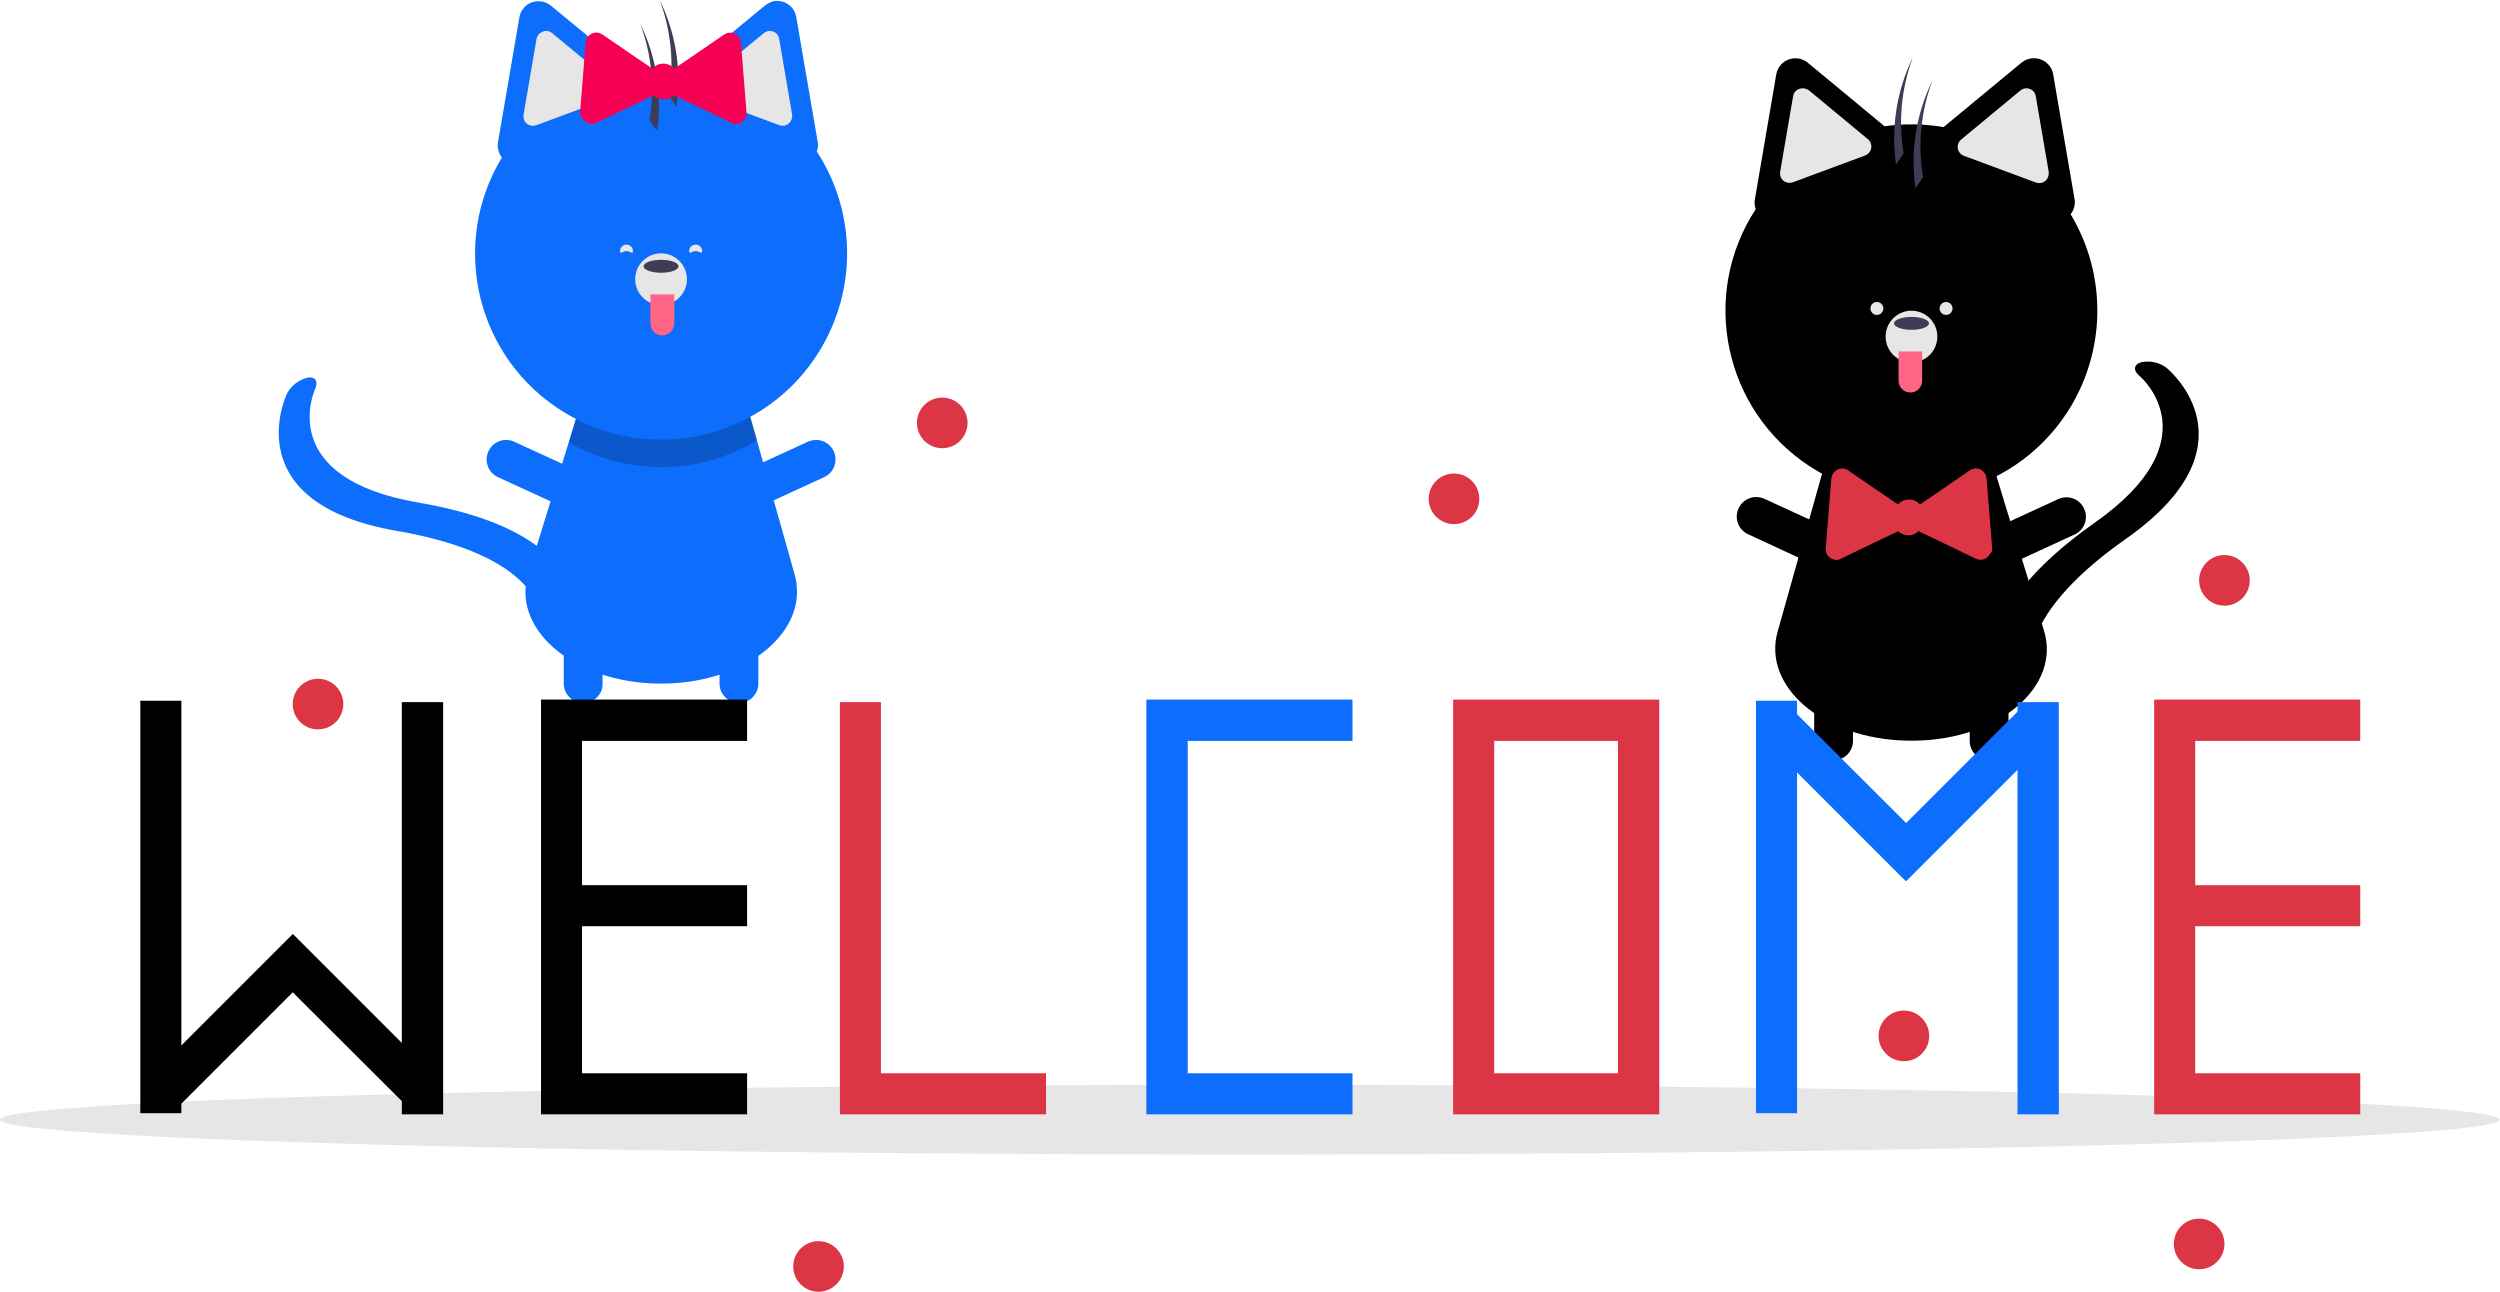 <?xml version="1.0" encoding="utf-8"?>
<!-- Generator: Adobe Illustrator 26.2.1, SVG Export Plug-In . SVG Version: 6.00 Build 0)  -->
<svg version="1.1" id="Calque_1" xmlns="http://www.w3.org/2000/svg" xmlns:xlink="http://www.w3.org/1999/xlink" x="0px" y="0px"
	 viewBox="0 0 889.1 459.4" style="enable-background:new 0 0 889.1 459.4;" xml:space="preserve">
<style type="text/css">
	.st0{fill:#E6E6E6;}
	.st1{opacity:0.2;enable-background:new    ;}
	.st2{fill:#3F3D56;}
	.st3{fill:#FF6584;}
	.st4{fill:#DC3545;}
	.st5{fill:#0D6EFD;}
	.st6{fill:#F50054;}
</style>
<ellipse class="st0" cx="444.5" cy="398.2" rx="444.5" ry="12.4"/>
<path d="M681.4,263.4c-0.6,0-1.1,0-1.7,0s-1.1,0-1.7,0c-29.8-0.7-51.3-19.3-45.8-38.8l13.4-47.6l3.4-12l60,1l3.6,11.8l14.3,46.4
	C733,243.8,711.5,262.8,681.4,263.4z"/>
<path class="st1" d="M712.6,177.8c-20.8,11.9-46.5,11.6-67-0.8l3.4-12l60,1L712.6,177.8z"/>
<path d="M710.1,226.2c2.6-9.7,11.1-23.6,35-40.4c41.6-29.3,16.8-51.3,15.7-52.2c-2.3-1.9-1.9-4.1,0.8-4.8c3.2-0.6,6.5,0.1,9,2.1
	c1.3,1.1,32.5,27.7-14.5,60.7c-42.3,29.7-33.3,49.2-33.2,49.4c1.1,2.1-0.7,3.7-4.1,3.7s-7-1.7-8.2-3.8
	C710.4,240.5,707.7,235.2,710.1,226.2z"/>
<path d="M652.1,270.4c-3.8,0-6.9-3.1-6.9-6.9c0,0,0,0,0,0v-30c0-3.8,3.1-6.9,6.9-6.9c3.8,0,6.9,3.1,6.9,6.9v30
	C659,267.3,655.9,270.4,652.1,270.4C652.1,270.4,652.1,270.4,652.1,270.4z"/>
<path d="M658.1,199.2c-1.6,3.5-5.7,5-9.2,3.4c0,0,0,0,0,0L621.7,190c-3.5-1.6-5-5.7-3.4-9.2c1.6-3.5,5.7-5,9.2-3.4l27.2,12.5
	C658.2,191.6,659.7,195.7,658.1,199.2C658.1,199.2,658.1,199.2,658.1,199.2z"/>
<path d="M701.4,199.2c1.6,3.5,5.7,5,9.2,3.4c0,0,0,0,0,0l27.2-12.5c3.5-1.6,5-5.7,3.4-9.2c-1.6-3.5-5.7-5-9.2-3.4L704.8,190
	C701.3,191.6,699.8,195.7,701.4,199.2C701.4,199.2,701.4,199.2,701.4,199.2z"/>
<path d="M707.4,270.4c3.8,0,6.9-3.1,6.9-6.9c0,0,0,0,0,0v-30c0-3.8-3.1-6.9-6.9-6.9c-3.8,0-6.9,3.1-6.9,6.9c0,0,0,0,0,0v30
	C700.5,267.3,703.6,270.4,707.4,270.4C707.4,270.4,707.4,270.4,707.4,270.4z"/>
<path d="M736.4,76.2c1.2-1.5,1.7-3.5,1.4-5.4L734,48.7l-3.8-22.2c-0.6-3.8-4.2-6.3-8-5.7c-1.2,0.2-2.3,0.7-3.3,1.5l-17.3,14.3
	l-10.4,8.6c-7-1.2-14.1-1.3-21-0.3l-10-8.3l-17.3-14.3c-2.9-2.4-7.3-2-9.7,0.9c-0.8,0.9-1.3,2.1-1.5,3.3l-3.8,22.2l-3.8,22.2
	c-0.2,1.2-0.1,2.4,0.3,3.5c-20,30.6-11.3,71.6,19.3,91.5c30.6,20,71.6,11.3,91.5-19.3C749,125.3,749.5,98,736.4,76.2z"/>
<path class="st0" d="M641.1,31.4c-0.4,0-0.8,0.1-1.2,0.2c-1.2,0.4-2,1.4-2.2,2.6l-4.6,26.9c-0.3,1.9,0.9,3.6,2.8,3.9
	c0.6,0.1,1.2,0,1.8-0.2l25.6-9.5c1.8-0.7,2.7-2.6,2-4.4c-0.2-0.6-0.6-1.1-1-1.4l0,0l-21-17.4C642.7,31.7,641.9,31.4,641.1,31.4z"/>
<path class="st0" d="M720.7,31.4c-0.8,0-1.6,0.3-2.2,0.8l-21,17.4c-1.5,1.2-1.7,3.4-0.5,4.8c0.4,0.5,0.9,0.8,1.4,1l25.6,9.5
	c1.8,0.7,3.7-0.2,4.4-2c0.2-0.6,0.3-1.2,0.2-1.8l-4.6-26.9c-0.2-1.2-1-2.2-2.2-2.6C721.5,31.5,721.1,31.4,720.7,31.4z"/>
<circle class="st0" cx="679.8" cy="119.7" r="9.2"/>
<ellipse class="st2" cx="679.8" cy="115" rx="6.2" ry="2.3"/>
<path class="st3" d="M675.1,125h8.5l0,0v10.4c0,2.3-1.9,4.2-4.2,4.2l0,0c-2.3,0-4.2-1.9-4.2-4.2V125L675.1,125z"/>
<path class="st2" d="M680.3,20.4c-0.4,0.9-0.9,1.8-1.3,2.8c-4.8,11.1-6.4,23.4-4.7,35.3c0.9-1.3,1.8-2.6,2.7-3.9
	C675.1,43.1,676.2,31.3,680.3,20.4z"/>
<path class="st2" d="M687.2,28.8c-0.4,0.9-0.9,1.8-1.3,2.8c-4.8,11.1-6.4,23.4-4.7,35.3c0.9-1.3,1.8-2.6,2.7-3.9
	C682,51.6,683.1,39.8,687.2,28.8z"/>
<path class="st4" d="M708.5,194.9l-1-12.4l-1-12.4c-0.2-2.1-2-3.7-4.1-3.5c-0.7,0.1-1.3,0.3-1.9,0.7l-10.2,7l-7.5,5.1
	c-1.8-2.1-5-2.4-7.2-0.6c-0.2,0.2-0.4,0.4-0.6,0.6l-7.5-5.1l-10.2-7c-1.7-1.2-4.1-0.8-5.3,1c-0.4,0.6-0.6,1.2-0.7,1.9l-1,12.4
	l-1,12.4c-0.2,2.1,1.4,3.9,3.5,4.1c0.7,0.1,1.3-0.1,1.9-0.4l11.2-5.4l9.2-4.4c2,2,5.2,2,7.2,0c0,0,0,0,0,0l9.2,4.4l11.2,5.4
	c1.9,0.9,4.2,0.1,5.1-1.8C708.5,196.2,708.6,195.6,708.5,194.9z"/>
<circle class="st0" cx="667.5" cy="109.7" r="2.3"/>
<circle class="st0" cx="692.1" cy="109.7" r="2.3"/>
<path class="st5" d="M233.4,243.1c0.6,0,1.1,0,1.7,0s1.1,0,1.7,0c29.8-0.7,51.3-19.3,45.8-38.8l-13.4-47.6l-3.4-12l-60,1l-3.6,11.8
	l-14.3,46.4C181.8,223.4,203.4,242.4,233.4,243.1z"/>
<path class="st1" d="M202.3,157.4c20.8,11.9,46.5,11.6,67-0.8l-3.4-12l-60,1L202.3,157.4z"/>
<path class="st5" d="M197.5,200.2c-6.5-7.6-20.1-16.6-48.9-21.5c-50.2-8.7-37.1-39.1-36.5-40.4c1.2-2.7,0-4.5-2.8-4
	c-3.1,0.8-5.8,2.9-7.3,5.8c-0.7,1.6-17.5,38.9,39.1,48.7c51,8.8,51.1,30.2,51.1,30.4c-0.1,2.4,2.2,3.1,5.3,1.6s5.6-4.6,5.8-6.9
	C203.3,213.2,203.5,207.3,197.5,200.2z"/>
<path class="st5" d="M262.8,250c3.8,0,6.9-3.1,6.9-6.9c0,0,0,0,0,0v-30c0-3.8-3.1-6.9-6.9-6.9c-3.8,0-6.9,3.1-6.9,6.9v30
	C255.9,246.9,259,250,262.8,250C262.8,250,262.8,250,262.8,250z"/>
<path class="st5" d="M256.7,178.8c1.6,3.5,5.7,5,9.2,3.4c0,0,0,0,0,0l27.2-12.5c3.5-1.6,5-5.7,3.4-9.2c-1.6-3.5-5.7-5-9.2-3.4
	c0,0,0,0,0,0l-27.2,12.5C256.7,171.2,255.1,175.3,256.7,178.8C256.7,178.8,256.7,178.8,256.7,178.8z"/>
<path class="st5" d="M213.5,178.8c-1.6,3.5-5.7,5-9.2,3.4c0,0,0,0,0,0l-27.2-12.5c-3.5-1.6-5-5.7-3.4-9.2c1.6-3.5,5.7-5,9.2-3.4
	c0,0,0,0,0,0l27.2,12.5C213.6,171.2,215.1,175.3,213.5,178.8C213.5,178.8,213.5,178.8,213.5,178.8z"/>
<path class="st5" d="M207.4,250c-3.8,0-6.9-3.1-6.9-6.9c0,0,0,0,0,0v-30c0-3.8,3.1-6.9,6.9-6.9c3.8,0,6.9,3.1,6.9,6.9v30
	C214.4,246.9,211.3,250,207.4,250C207.4,250,207.4,250,207.4,250z"/>
<path class="st5" d="M290.5,53.9c0.4-1.1,0.5-2.3,0.3-3.5L287,28.3l-3.8-22.2c-0.6-3.8-4.2-6.3-8-5.7C274.1,0.7,273,1.2,272,2
	l-17.3,14.3l-10,8.3c-7-1-14.1-0.9-21,0.3l-10.4-8.6L195.9,2c-2.9-2.4-7.3-2-9.7,0.9c-0.8,0.9-1.3,2.1-1.5,3.3l-3.8,22.2l-3.8,22.2
	c-0.3,1.9,0.2,3.9,1.4,5.4c-18.9,31.3-8.9,71.9,22.4,90.8s71.9,8.9,90.8-22.4C304.9,102.5,304.4,75.2,290.5,53.9L290.5,53.9z"/>
<path class="st0" d="M271.6,11.8l-21,17.4l0,0c-1.5,1.2-1.7,3.4-0.5,4.8c0.4,0.5,0.9,0.8,1.4,1l25.6,9.5c1.8,0.7,3.7-0.2,4.4-2
	c0.2-0.6,0.3-1.2,0.2-1.8l-4.6-26.9c-0.2-1.2-1-2.2-2.2-2.6c-0.4-0.1-0.8-0.2-1.2-0.2C273,11,272.2,11.3,271.6,11.8z"/>
<path class="st0" d="M193,11.3c-1.2,0.4-2,1.4-2.2,2.6l-4.6,26.9c-0.3,1.9,0.9,3.6,2.8,3.9c0.6,0.1,1.2,0,1.8-0.2l25.6-9.5
	c1.8-0.7,2.7-2.6,2-4.4c-0.2-0.6-0.6-1.1-1-1.4l-21-17.4c-0.6-0.5-1.4-0.8-2.2-0.8C193.8,11,193.3,11.1,193,11.3z"/>
<circle class="st0" cx="235.1" cy="99.3" r="9.2"/>
<ellipse class="st2" cx="235.1" cy="94.7" rx="6.2" ry="2.3"/>
<path class="st3" d="M235.5,119.3L235.5,119.3c-2.3,0-4.2-1.9-4.2-4.2v0v-10.4l0,0h8.5l0,0V115C239.7,117.4,237.8,119.3,235.5,119.3
	C235.5,119.3,235.5,119.3,235.5,119.3z"/>
<path class="st2" d="M234.6,0c0.4,0.9,0.9,1.8,1.3,2.8c4.8,11.1,6.4,23.4,4.7,35.3c-0.9-1.3-1.8-2.6-2.7-3.9
	C239.8,22.8,238.7,10.9,234.6,0z"/>
<path class="st2" d="M227.7,8.5c0.4,0.9,0.9,1.8,1.3,2.8c4.8,11.1,6.4,23.4,4.7,35.3c-0.9-1.3-1.8-2.6-2.7-3.9
	C232.9,31.2,231.8,19.4,227.7,8.5z"/>
<path class="st6" d="M206.3,39.9l1-12.4l1-12.4c0.2-2.1,2-3.7,4.1-3.5c0.7,0.1,1.3,0.3,1.9,0.7l10.2,7l7.5,5.1
	c1.8-2.1,5-2.4,7.2-0.6c0.2,0.2,0.4,0.4,0.6,0.6l7.5-5.1l10.2-7c1.7-1.2,4.1-0.8,5.3,1c0.4,0.6,0.6,1.2,0.7,1.9l1,12.4l1,12.4
	c0.2,2.1-1.4,3.9-3.5,4.1c-0.7,0.1-1.3-0.1-1.9-0.4l-11.2-5.4l-9.2-4.4c-2,2-5.2,2-7.2,0c0,0,0,0,0,0l-9.2,4.4l-11.2,5.4
	c-1.9,0.9-4.2,0.1-5.1-1.8C206.4,41.3,206.3,40.6,206.3,39.9z"/>
<path class="st0" d="M245.1,89.3c0,1.3,1,0,2.3,0s2.3,1.3,2.3,0c0-1.3-1-2.3-2.3-2.3C246.1,87,245.1,88,245.1,89.3z"/>
<path class="st0" d="M225.1,89.3c0,1.3-1,0-2.3,0s-2.3,1.3-2.3,0c0-1.3,1-2.3,2.3-2.3C224.1,87,225.1,88,225.1,89.3z"/>
<polygon class="st5" points="481,263.5 481,248.8 407.7,248.8 407.7,249.7 407.7,263.5 407.7,381.7 407.7,396.3 422.4,396.3 
	481,396.3 481,381.7 422.4,381.7 422.4,263.5 "/>
<path class="st4" d="M516.8,248.8v147.5h73.3V248.8H516.8z M575.4,381.7h-44V263.5h44V381.7z"/>
<polygon class="st4" points="313.3,381.7 313.3,249.7 298.7,249.7 298.7,381.7 298.7,396.3 313.3,396.3 372,396.3 372,381.7 "/>
<polygon points="265.7,263.5 265.7,248.8 192.4,248.8 192.4,249.7 192.4,263.5 192.4,314.8 192.4,329.4 192.4,381.7 192.4,396.3 
	207,396.3 265.7,396.3 265.7,381.7 207,381.7 207,329.4 265.7,329.4 265.7,314.8 207,314.8 207,263.5 "/>
<polygon class="st4" points="839.4,263.5 839.4,248.8 766.1,248.8 766.1,249.7 766.1,263.5 766.1,314.8 766.1,329.4 766.1,381.7 
	766.1,396.3 780.7,396.3 839.4,396.3 839.4,381.7 780.7,381.7 780.7,329.4 839.4,329.4 839.4,314.8 780.7,314.8 780.7,263.5 "/>
<polygon points="142.9,249.7 142.9,370.9 104.2,332.2 104.1,332.3 104.1,332.2 64.5,371.8 64.5,249.2 49.9,249.2 49.9,395.9 
	64.5,395.9 64.5,392.5 104.1,352.9 142.9,391.6 142.9,396.3 157.6,396.3 157.6,249.7 "/>
<polygon class="st5" points="717.5,249.7 717.5,253.1 677.9,292.7 639.1,254 639.1,249.2 624.5,249.2 624.5,395.9 639.1,395.9 
	639.1,274.7 677.8,313.4 677.9,313.3 678,313.3 717.5,273.8 717.5,396.3 732.2,396.3 732.2,249.7 "/>
<circle class="st4" cx="335.1" cy="150.4" r="9"/>
<circle class="st4" cx="113.1" cy="250.4" r="9"/>
<circle class="st4" cx="291.1" cy="450.4" r="9"/>
<circle class="st4" cx="517.1" cy="177.4" r="9"/>
<circle class="st4" cx="782.1" cy="442.4" r="9"/>
<circle class="st4" cx="791.1" cy="206.4" r="9"/>
<circle class="st4" cx="677.1" cy="368.4" r="9"/>
</svg>
